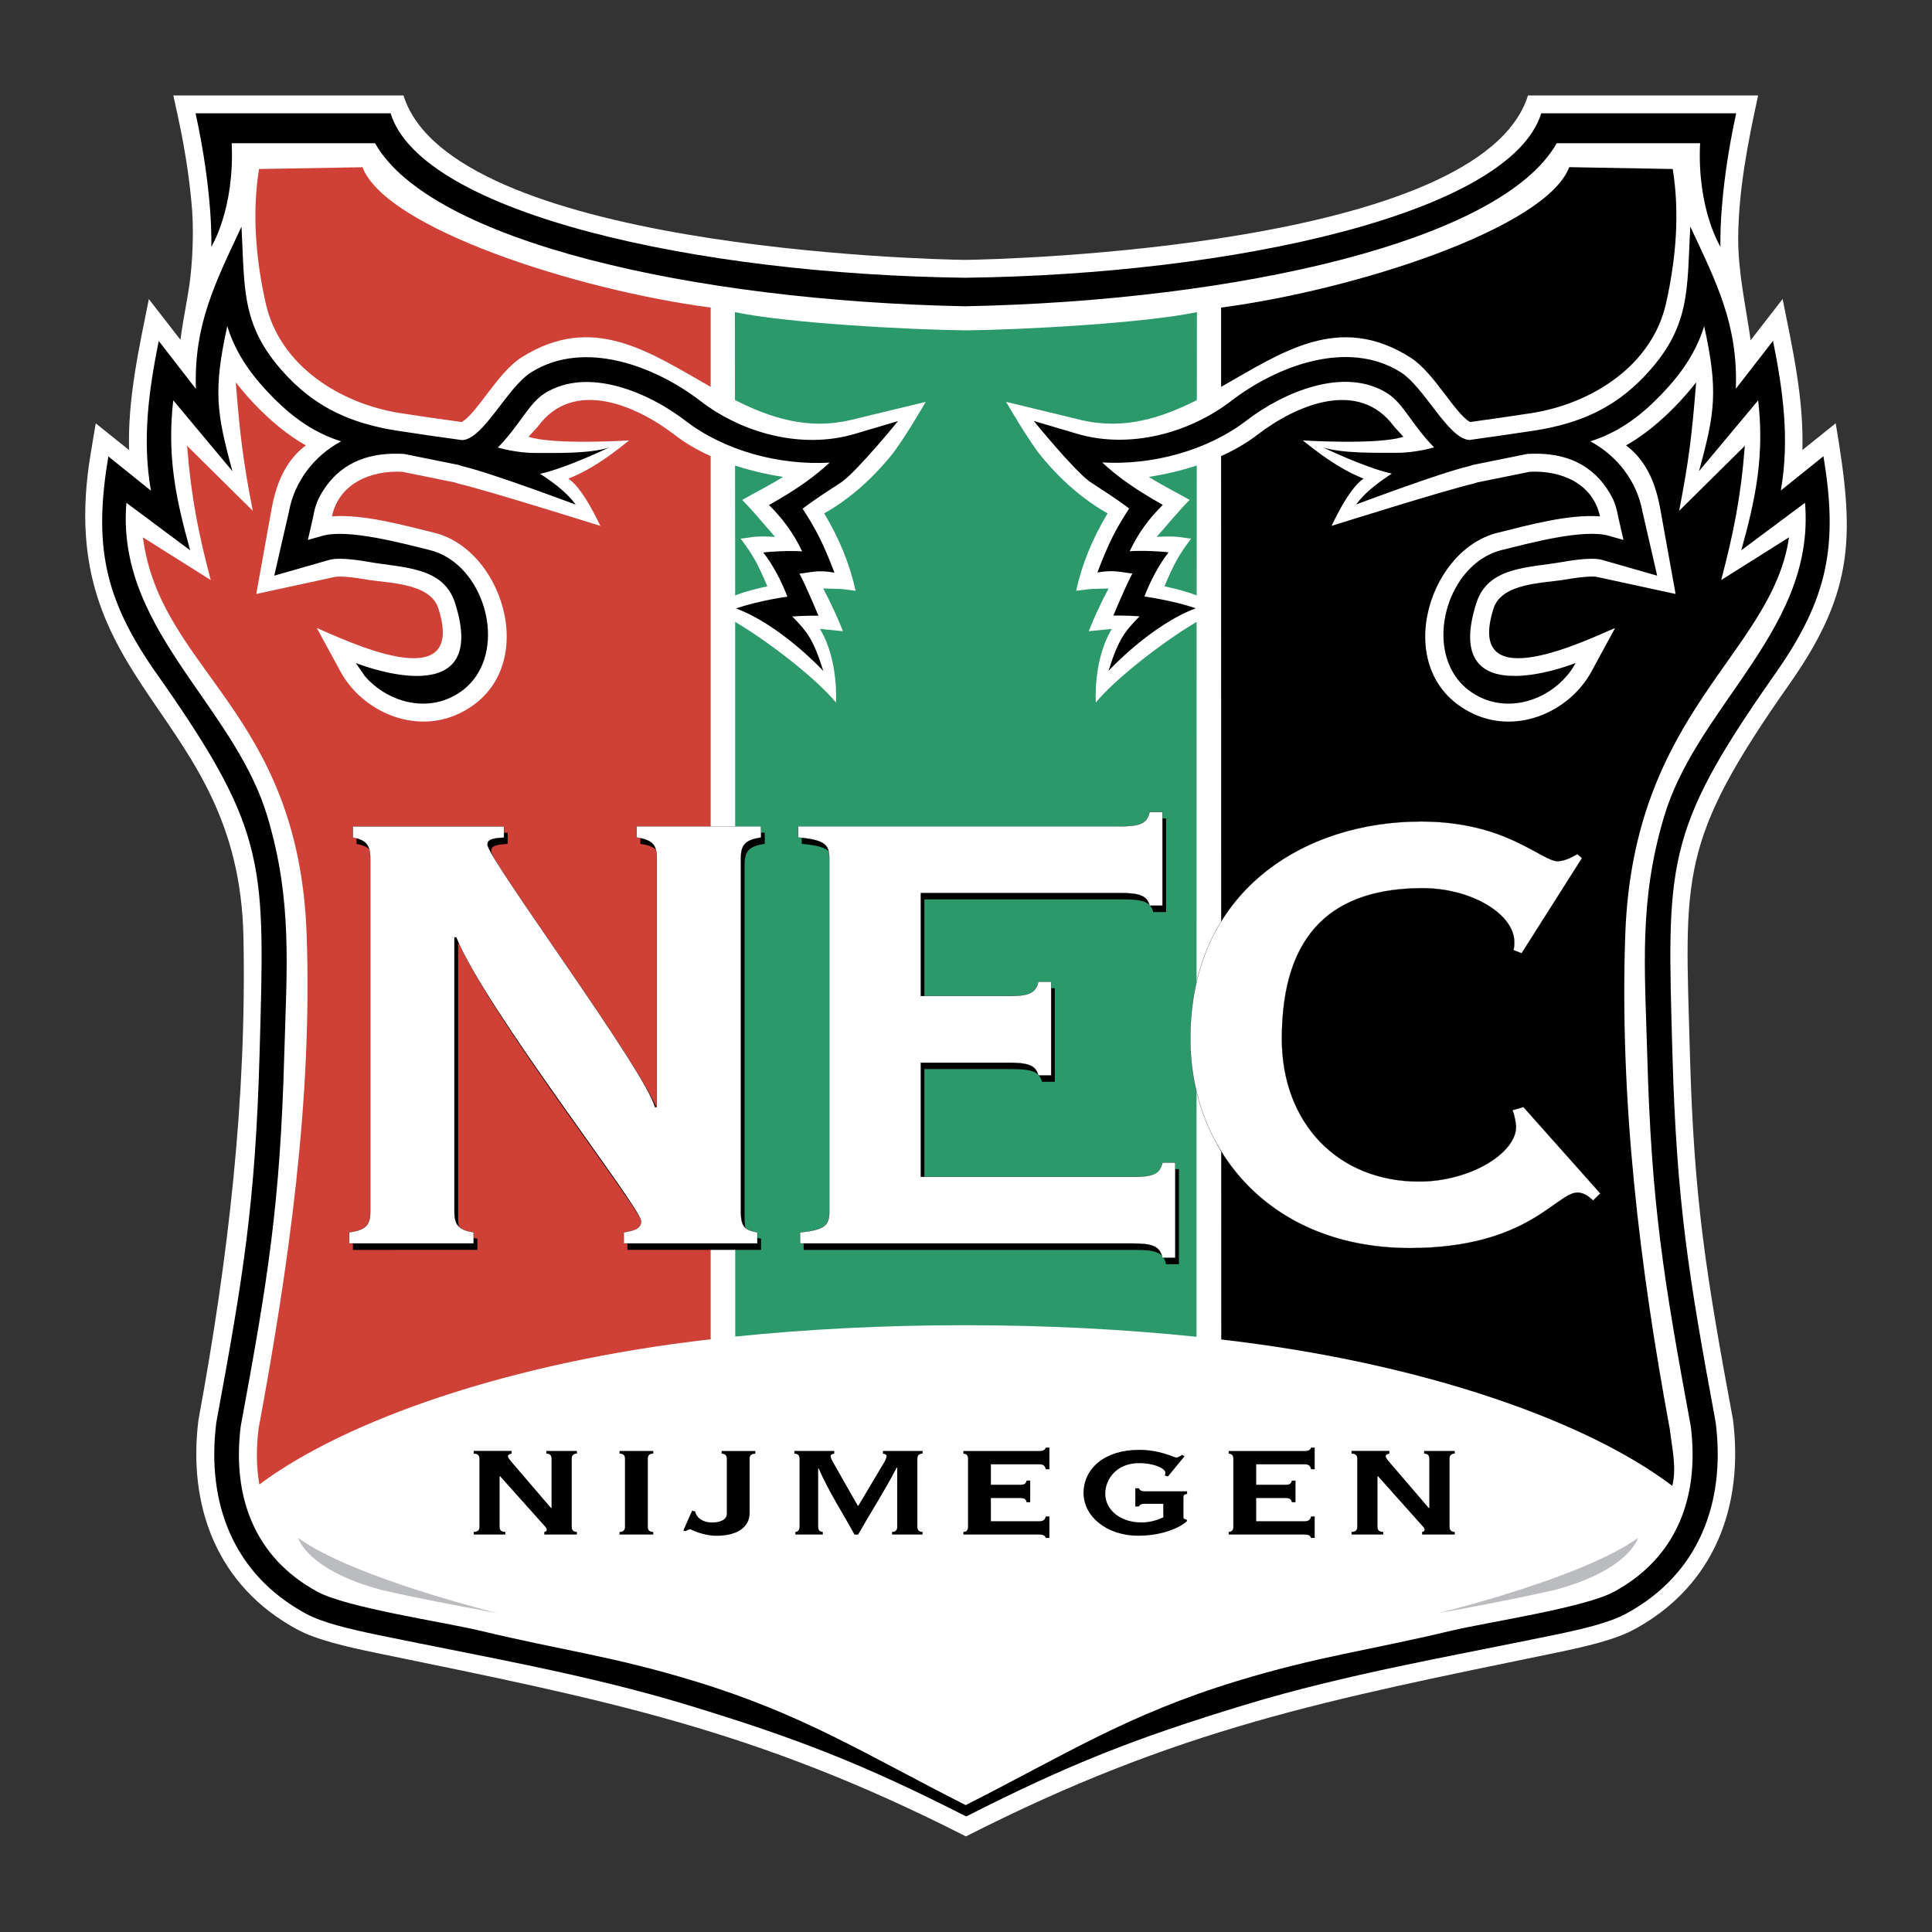 <?xml version="1.0" encoding="utf-8"?>
<!-- Generator: Adobe Illustrator 22.0.1, SVG Export Plug-In . SVG Version: 6.00 Build 0)  -->
<svg version="1.1" id="Layer_1" xmlns="http://www.w3.org/2000/svg" xmlns:xlink="http://www.w3.org/1999/xlink" x="0px" y="0px"
	 viewBox="0 0 2500 2500" style="enable-background:new 0 0 2500 2500;" xml:space="preserve">
<rect x="0" y="0" width="2500" height="2500" fill="#333333" stroke="none"/>
<style type="text/css">
	.st0{fill:none;}
	.st1{fill:#FFFFFF;}
	.st2{fill:#2B9969;}
	.st3{fill:#CF4037;}
	.st4{fill:#BBBCBF;}
	.st5{fill:#FFFFFF;stroke:#000000;stroke-width:0.258;stroke-miterlimit:2.613;}
</style>
<g>
	<path class="st0" d="M0,0h2500v2500H0V0z"/>
	<path class="st1" d="M230.4,151.5l-6.1-28h297.8C583.3,320,1196.7,335.7,1249,336.3c51.7-0.6,667.2-16.5,728.2-212.8H2275
		c-13.2,60.5-25.2,121.7-25.8,183.8c-0.2,45.5,9.9,88.5,16.1,133l41.4-53.4c12.9,64.5,27.5,129.1,25.6,195.4l43.1-34.6
		c23.8,141.5,26.5,214.7-59.7,337.2c-144.7,205.8-135.4,247.8-129,477.6c5.3,191.7,21,286.7,55.8,474.7
		c14,111.6-23.8,214.7-127.4,271c-25,13.7-63.9,22.6-101,30.3c-297.6,61.3-488.3,97.5-764.2,237.8
		c-275.3-140.1-467.8-176.6-764.8-237.8c-37.1-7.7-76.1-16.6-101.1-30.3C280.6,2052,242.8,1949,256.8,1837.3
		c38.3-207.3,62.6-414.3,58.2-625.3c-6.2-295.4-248.9-320.1-197.6-625.4l6.5-38.8l43.1,34.6c-1.8-66.3,12.7-130.9,25.6-195.4
		l40.9,52.7l1.2-8.8c3-20.6,7-39.7,10.1-60.3l0.4-2.7c3.8-27.9,5.6-64.1,3.4-95.8C246.4,243.2,241.4,202.1,230.4,151.5L230.4,151.5z
		"/>
	<path class="st2" d="M951,403.9c66.6,14,221.2,22.7,298.9,23.6c77.7-0.9,232.2-9.6,298.9-23.6l-0.1,113.8
		c-45.7,23.1-94.2,38.9-149.7,25.8l-97.1-23.5c0,0,29.4,51.1,46,71c11.7,14.1,41.3,48.6,85.3,73.3c-20.2,33.6-33.4,66.9-40.7,100.2
		c22.8-3.3,24.2-2.3,42-3c-16.6,31.1-25.6,55.3-25.6,55.3l29.8-3c-24.6,40.7-20.7,95.2-20.7,95.2c23.5-28.5,81.6-75.2,130.4-104.3
		l-0.1,925.1c-94.6-9.8-195.4-15-299.9-15c-103.4,0-203.2,5.1-297,14.7l-0.1-924.8c48.8,29.1,107,75.8,130.4,104.3
		c0,0,3.9-54.5-20.7-95.2l29.8,3c0,0-9.1-24.1-25.6-55.3c17.9,0.7,19.3-0.4,42,3c-7.4-33.4-20.5-66.6-40.7-100.2
		c44.1-24.7,73.6-59.2,85.4-73.3c16.6-19.9,46-71,46-71l-97.1,23.5c-55.5,13.1-103.9-2.7-149.7-25.8L951,403.9L951,403.9z"/>
	<path class="st3" d="M919.6,590.2V1733c-261.8,29.9-473.7,105.5-584,187.9c-3.9-22.1-4.2-46.1-1.1-71.6
		c38.9-210.3,69.9-425.7,62.3-640.2c-10.3-289.8-189.3-340.3-211.9-513.8l87.8,55.3c-15.6-59.3-25.3-106.1-30.6-173.7l85,84.1
		c-12.6-64.9-16.5-97.2-22-166.3c23.4,30.3,57.1,63,90.7,81.6c-26.6,20.1-38.2,49.3-44.2,81.3l-20,111l101.5-22
		c3.1-0.9,15.6-1.1,40.3,3.2c28.5,5,83.2,4,93.9,37.6c38.2,120.2-127.2,37.4-157.3,25.3l30.6,56.3c27.7,50.9,94.7,81.7,152.7,54.7
		c108.1-50.5,61.3-211.6-31.3-234.3c-39.6-9.7-91.6-24.3-132.5-21.2c9.3-42.6,50.1-59.8,91.1-57.7l67.5,13.7l5,1.6
		c35.8,8.2,183.8,54.7,183.8,54.7c-12.1-25-26.6-51-41.4-61.1c18.7-7.7,40.6-18.6,78.6-49.5c0,0-97.3,6.1-130.2-4.7l12.1-13.3
		c45.8-62.6,126.8-27.8,177,10.8C886.7,573.4,902.6,582.6,919.6,590.2L919.6,590.2z M335.2,218.7l133.9-2.3
		C499,295.2,744.7,374.9,919.6,398v102.6c-78.8-44.7-152.4-96.6-244.8-38.1c-30.8,19.5-57.6,72.6-77.4,83.6
		c-26.7-3.6-53.3-7.5-79.9-11.6c-77.4-12.3-155.5-61.1-173.7-142.2C330.9,334.6,326,275.5,335.2,218.7L335.2,218.7z"/>
	<path d="M1580.1,590.2c17-7.7,32.9-16.8,46.8-27.5c50.2-38.6,131.2-73.3,177-10.8l12.1,13.3c-32.9,10.8-130.2,4.7-130.2,4.7
		c38,30.8,59.9,41.7,78.6,49.5c-14.8,10.1-29.4,36-41.4,61.1c0,0,148-46.6,183.8-54.7l5-1.6l67.5-13.7c41-2.1,81.8,15.1,91.1,57.7
		c-40.9-3.1-92.9,11.4-132.5,21.2c-92.6,22.7-139.4,183.9-31.3,234.3c58,27.1,125-3.7,152.7-54.7l30.6-56.3
		c-30.1,12.1-195.5,94.9-157.3-25.3c10.7-33.6,65.4-32.6,93.8-37.6c24.6-4.3,37.2-4.1,40.3-3.2l101.5,22l-20-111
		c-5.9-32-17.5-61.2-44.1-81.3c33.5-18.7,67.3-51.3,90.7-81.6c-5.5,69.1-9.5,101.4-22,166.3l85-84.1c-5.2,67.5-15,114.3-30.6,173.7
		l87.8-55.3c-22.3,151.3-201.6,224-211.9,513.8c-7.6,214.5,18.7,430,57.6,640.2c3.2,26.2,9,50.2,3.2,73.4
		c-109.2-83-321.2-159.2-583.6-189.4L1580.1,590.2L1580.1,590.2L1580.1,590.2z M2164.5,218.7c9.2,56.8,4.3,115.9-8.6,173.6
		c-18.1,81-96.2,129.9-173.7,142.2c-26.6,4.1-53.2,7.9-79.9,11.6c-19.8-11-46.6-64.1-77.4-83.6c-92.5-58.5-166.1-6.5-244.8,38.1V398
		c174.9-23.1,420.6-102.9,450.5-181.7L2164.5,218.7L2164.5,218.7z"/>
	<path class="st4" d="M385.8,1990c71.3,51.8,258.8,97.5,258.8,97.5s-92.3-16.5-151-30.1C396.6,2031.4,385.8,1990,385.8,1990
		L385.8,1990z"/>
	<path class="st2" d="M951.3,770.5l-0.1-168.1c20.5,6.7,41.6,11.6,62.1,14.7c-17.8,11.1-34.7,19.5-53,29.8
		c13.5,13.3,30,33.7,42.7,47.8c-30.6-1.7-32.7,1.5-44.7,2.2c16.1,21.4,22.1,32.2,34.6,61.8C979.9,761.5,965.6,764.9,951.3,770.5z
		 M1548.5,770.5l0.1-168.1c-20.5,6.7-41.6,11.6-62.1,14.7c17.7,11.1,34.7,19.5,52.9,29.8c-13.5,13.3-30,33.7-42.7,47.8
		c30.6-1.7,32.7,1.5,44.7,2.2c-16.1,21.4-22.1,32.2-34.6,61.8C1519.9,761.5,1534.1,764.9,1548.5,770.5z"/>
	<path d="M617.7,1617.3v-14.4c-18.9-3.1-24.9-9.2-24.9-26.7v-355h2.4c37.9,93.4,239.2,349.9,239.2,367.3c0,10.3-10.7,12.3-22.5,14.4
		v14.4h172.9v-14.4c-15.4-3.1-21.3-6.2-21.3-26.7v-457.6c0-17.4,5.9-23.6,26.1-26.7v-14.4h-161v14.4c20.1,3.1,26.1,9.2,26.1,26.7
		v322.2h-2.4c-11.8-46.2-216.7-322.2-216.7-339.6c0-6.1,4.7-8.2,21.3-9.2v-14.4H461.4v14.4c16.6,3.1,22.5,9.2,22.5,26.7v457.6
		c0,17.4-5.9,23.6-27.2,26.7v14.4L617.7,1617.3L617.7,1617.3L617.7,1617.3z M1196.3,1383.4H1308c27.2,0,36.7,3.1,40.3,16.4h16.6
		v-121.1h-16.6c-3.5,15.4-13,18.5-40.3,18.5h-111.8v-133.4h255.8c27.2,0,36.7,3.1,40.3,16.4h16.6v-121.1h-16.6
		c-3.5,15.4-13,18.5-40.3,18.5h-414.5v14.4c34.3,3.1,40.3,9.2,40.3,26.7v457.6c0,17.4-5.9,23.6-37.9,26.7v14.4h428.7
		c27.2,0,36.7,3.1,40.3,18.5h16.6v-123.1h-16.6c-3.5,15.4-13,18.5-40.3,18.5h-272.4V1383.4L1196.3,1383.4z M2046,1113.5
		c-10.7,6.1-18.9,9.2-26.1,9.2c-9.5,0-26-12.3-54.5-25.7c-28.4-13.3-67.5-25.7-122-25.7c-151.6,0-298.4,90.3-298.4,281.1
		c0,145.7,104.2,270.9,284.2,270.9c152.7,0,189.5-71.8,216.7-71.8c7.1,0,14.2,4.1,20.1,10.3l9.5-9.2l-99.5-111.8l-14.2,4.1
		c2.4,5.1,4.7,17.4,4.7,21.5c0,33.9-59.2,70.8-125.5,70.8c-105.4,0-177.6-75.9-177.6-184.7c0-139.5,68.7-194.9,182.4-194.9
		c61.6,0,118.4,32.8,118.4,69.8c0,3.1,0,7.2-1.2,10.3l10.7,4.1l78.1-123.1L2046,1113.5L2046,1113.5z"/>
	<path class="st5" d="M612.9,1609v-14.3c-18.9-3.1-24.9-9.2-24.9-26.7v-355h2.4c37.9,93.4,239.2,349.9,239.2,367.3
		c0,10.3-10.7,12.3-22.5,14.4v14.3H980v-14.3c-15.4-3.1-21.3-6.2-21.3-26.7v-457.6c0-17.4,5.9-23.6,26.1-26.7v-14.4h-161v14.4
		c20.1,3.1,26.1,9.2,26.1,26.7v322.2h-2.4c-11.8-46.2-216.7-322.2-216.7-339.6c0-6.2,4.7-8.2,21.3-9.2v-14.4H456.6v14.4
		c16.6,3.1,22.5,9.2,22.5,26.7V1568c0,17.5-5.9,23.6-27.2,26.7v14.3L612.9,1609L612.9,1609L612.9,1609z M1191.5,1375.1h111.8
		c27.2,0,36.7,3.1,40.3,16.4h16.6v-121.1h-16.6c-3.5,15.4-13,18.5-40.3,18.5h-111.8v-133.4h255.8c27.2,0,36.7,3.1,40.3,16.4h16.6
		v-121.1h-16.6c-3.5,15.4-13,18.5-40.3,18.5h-414.5v14.4c34.3,3.1,40.3,9.2,40.3,26.7V1568c0,17.5-5.9,23.6-37.9,26.7v14.3h428.7
		c27.2,0,36.7,3.1,40.3,18.5h16.6v-123.1h-16.6c-3.5,15.4-13,18.5-40.3,18.5h-272.4V1375.1L1191.5,1375.1z M2041.2,1105.2
		c-10.7,6.2-18.9,9.2-26,9.2c-9.5,0-26.1-12.3-54.5-25.7c-28.4-13.3-67.5-25.7-122-25.7c-151.6,0-298.4,90.3-298.4,281.1
		c0,145.7,104.2,270.9,284.2,270.9c152.8,0,189.5-71.8,216.7-71.8c7.1,0,14.2,4.1,20.1,10.3l9.5-9.2l-99.5-111.8l-14.2,4.1
		c2.4,5.1,4.7,17.4,4.7,21.5c0,33.9-59.2,70.8-125.5,70.8c-105.4,0-177.6-75.9-177.6-184.7c0-139.5,68.7-194.9,182.4-194.9
		c61.6,0,118.4,32.8,118.4,69.8c0,3.1,0,7.2-1.2,10.3l10.7,4.1l78.1-123.1L2041.2,1105.2L2041.2,1105.2z"/>
	<path d="M653.9,1985.7v-3.4c-4.4,0-7.4-1.7-7.4-6.4v-65.6h0.7l56.7,63.4c2.7,2.7,3.7,4.7,3.7,5.9c0,1-1.3,2.5-3.3,2.7v3.4h42.2
		v-3.4c-3.7,0-6.7-1.7-6.7-6.4v-88.5c0-4.7,3-6.4,6.7-6.4v-3.5h-39.5v3.5c3.7,0,6.7,1.7,6.7,6.4v63.9h-0.7l-48.3-56.3
		c-2-2.5-7.7-8.4-7.4-10.6c0-1.7,1.3-2.7,4.7-3.4v-3.5H613v3.5c4.4,0,7.4,1.7,7.4,6.4v88.5c0,4.7-3,6.4-7.4,6.4v3.4H653.9z
		 M845.3,1985.7v-3.4c-4.4,0-7-1.7-7-6.4v-88.5c0-4.7,2.7-6.4,7-6.4v-3.5h-43.6v3.5c4.4,0,7,1.7,7,6.4v88.5c0,4.7-3,6.4-7,6.4v3.4
		H845.3z M933.8,1877.6v3.5c4,0,6.7,1.7,6.7,6.4v71.3c0,7.6-8.4,11.3-19.4,11.3c-11.4,0-20.1-6.2-21.5-14.3l-4-1l-11.4,25.6l2.7,1
		c2-1.2,4.7-2.5,6-2.5c1.3,0,4.7,2.2,10.7,4.2c6,2,14.1,4.2,23.5,4.2c26.5,0,42.9-10.8,42.9-29.5v-70.3c0-4.7,3-6.4,7.4-6.4v-3.5
		L933.8,1877.6L933.8,1877.6z M1064.7,1985.7v-3.4c-3,0-6-1.7-6-6.4v-75.7h0.7c12.7,29.5,31.5,58.3,46.3,85.5h4.7
		c16.4-28.8,34.2-56.3,49.9-86.5h0.7v76.7c0,4.7-3,6.4-6.7,6.4v3.4h39.5v-3.4c-3.7,0-6.7-1.7-6.7-6.4v-88.5c0-4.7,3-6.4,6.7-6.4
		v-3.5h-51.3v3.5c3,0.5,4.7,1.2,4.7,3.2c0,2.2-1.3,5.2-4.3,10.1l-32.2,54.1h-0.7l-30.8-54.1c-2.7-4.7-4.4-7.9-4.4-10.1
		c0-1.9,1.7-2.7,4.7-3.2v-3.5h-51.6v3.5c3.7,0,6.7,1.7,6.7,6.4v88.5c0,4.7-3,6.4-5.4,6.4v3.4L1064.7,1985.7L1064.7,1985.7z
		 M1252.6,1975.9c0,4.7-2.7,6.4-6,6.4v3.4h97.9c5.7,0,7.7,1.5,8.7,4.4h4.7v-27.8h-4.7c-1,4.2-3,6.2-8.7,6.2h-62.3v-30h37.5
		c5.7,0,7.7,1.2,8.7,5.4h4.7v-28h-4.7c-1,4.2-3,5.4-8.7,5.4h-37.5v-26.5h62.3c5.7,0,7.7,1.9,8.7,6.4h4.7v-28h-4.7
		c-1,2.9-3,4.4-8.7,4.4h-97.9v3.5c3.4,0,6,1.7,6,6.4V1975.9L1252.6,1975.9z M1529.4,1882.5c-1,1.2-5,3.5-7,3.5
		c-2.7,0-6.7-2.5-14.4-4.7c-11.2-3.5-22.8-5.3-34.5-5.2c-43.9,0-71.4,24.1-71.4,55.8c0,29.8,29.2,55.3,70.7,55.3
		c32.2,0,54.3-10.8,63-18.7v-2c-2.7-0.5-4.4-1.2-4.4-3.2v-26.3c0-2.7,1.7-3.4,4.7-3.9v-3.4h-55.3c-3.4,0-6-1-7-3.9h-4.7v23.6h4.7
		c1-2.5,3.7-3.5,7-3.5h24.5v17.5c-9.1,4.2-18.1,6.6-28.2,6.6c-28.5,0-46.9-17.2-46.9-37.1c0-19.4,15.1-39.6,43.6-39.6
		c20.4,0,34.2,7.1,34.2,12.5c0,1-0.4,2.2-0.7,3.5l4,1.2l21.5-26.1L1529.4,1882.5L1529.4,1882.5z M1595.9,1975.9c0,4.7-2.7,6.4-6,6.4
		v3.4h97.9c5.7,0,7.7,1.5,8.7,4.4h4.7v-27.8h-4.7c-1,4.2-3,6.2-8.7,6.2h-62.3v-30h37.5c5.7,0,7.7,1.2,8.7,5.4h4.7v-28h-4.7
		c-1,4.2-3,5.4-8.7,5.4h-37.5v-26.5h62.3c5.7,0,7.7,1.9,8.7,6.4h4.7v-28h-4.7c-1,2.9-3,4.4-8.7,4.4h-97.9v3.5c3.3,0,6,1.7,6,6.4
		V1975.9L1595.9,1975.9z M1789.9,1985.7v-3.4c-4.4,0-7.4-1.7-7.4-6.4v-65.6h0.7l56.6,63.4c2.7,2.7,3.7,4.7,3.7,5.9
		c0,1-1.3,2.5-3.3,2.7v3.4h42.2v-3.4c-3.7,0-6.7-1.7-6.7-6.4v-88.5c0-4.7,3-6.4,6.7-6.4v-3.5h-39.6v3.5c3.7,0,6.7,1.7,6.7,6.4v63.9
		h-0.7l-48.3-56.3c-2-2.5-7.7-8.4-7.4-10.6c0-1.7,1.3-2.7,4.7-3.4v-3.5h-48.9v3.5c4.4,0,7.4,1.7,7.4,6.4v88.5c0,4.7-3,6.4-7.4,6.4
		v3.4H1789.9L1789.9,1985.7z"/>
	<path class="st4" d="M2119.6,1990c-71.3,51.8-258.8,97.5-258.8,97.5s92.3-16.5,151-30.1C2108.8,2031.4,2119.6,1990,2119.6,1990
		L2119.6,1990z"/>
	<path d="M505.4,146.6c40.3,129.7,397,208.5,743.5,212.8c346.5-4.2,705.2-83.1,745.5-212.8h252.2c-23.3,107.3-20.3,172.8-20.3,172.8
		s-30.5-48.5-26.4-134.1h-185.5c-71.5,126.7-413,204-764.7,211h-1.6c-351.8-7-691.4-84.3-762.8-211H299.8
		c4,85.5-26.4,134.1-26.4,134.1s3-65.5-20.3-172.8L505.4,146.6L505.4,146.6z M200.2,868.2l7.7,10.9
		c139.3,199.2,134.7,240.9,128,484.1c-5.4,193.2-21,288.2-56,477.5c-13.1,104.4,22.1,196.4,115.6,247.2c21.4,11.8,56.7,20.1,94.7,28
		c132.8,27.4,269.1,50.7,398.7,90.1c142.4,43.3,228.7,76.9,361.4,144.5c132.7-67.5,218.3-101.2,360.8-144.5
		c129.7-39.4,265.9-62.7,398.7-90.1c38-7.8,73.3-16.2,94.7-28c93.4-50.7,128.7-142.8,115.6-247.2c-35-189.3-50.6-284.4-56-477.5
		c-6.8-244.2-11.3-285.3,129.6-486.5l3.5-5c68.8-97.8,81.5-166.9,62.3-281.3l-55.1,44.3c11.5-66.1,2.9-128.7-10.1-193.7l-48.1,62
		c2.8-83-24.7-136.6-59-209.9c-4.5,82,1.4,130.6-60.4,194.9c-38.4,39.9-82.1,59.8-140.9,69.1c-20.8,3.2-53.3,7.9-84.2,12.2
		c-27.5-0.9-58.1-67.9-89-87.5c-68.9-43.6-161.1-7.9-219.4,36.9c-54.7,42-131.7,62.6-199.5,42.6l-56.1-16.6c0,0,50.9,62.8,72.5,78.6
		c16.8,11,34.9,22.5,50.9,34.7c-16.6,25.7-25.9,42.8-41.1,82.8c22.4-3.9,31.3,0,45.3,1.3c-7.8,14.1-24.6,54.4-24.6,54.4
		s18-0.2,33.9,1c-18.7,19.4-26.9,28.3-40.2,70.6c0,0,54.4-59.1,113-81c-30.9-10.5-66.5-15.2-66.5-15.2c7-18.7,18.7-41.4,31.2-57.1
		c-7.4-1.3-34.8-2.7-50.3-1.5c11.1-23.4,24.7-42,42.9-60c-39.7-22.3-60.2-38.1-78.5-54.9c64.7,3.8,135.9-15.2,186.7-54.2
		c46.8-36,126.2-70.8,182.5-35.2c20.5,13,32.1,41.3,60.3,69.9c0,0-23.5,7.1-48.1,7c-27.2-0.1-69.5,1.1-95.5-6.9
		c0,0,54.1,26.1,88.9,33.9c-19.4,12.4-36.4,26.2-46.1,39.9c0,0,109.3-41.2,145.8-49.5l5.3-1.7l70.2-14.2
		c39.9-2.4,78.4,7.6,103.4,45.3c8.4,12.7,11.6,20.9,14.3,35.9l6.9,30.1l-18.9-5.4c-33.2-9.5-104.8,10.1-138.5,18.4
		c-64.5,15.8-96.6,108.7-60.6,162.6h0c7.8,11.7,18.9,21.6,33.5,28.4c38.8,18.1,84.8,3.1,111.4-28.4c4.3-5.1,8.1-10.5,11.2-16.4
		c0,0-34.8,14-69.3,16.4c-6.5,0.5-12.6,0.3-19.1,0c-35-2.9-62.3-24.2-40.1-93.9c15.1-47.5,67.2-45.4,111.8-53.3
		c24.1-4.2,41.7-5.2,50.6-2.7l71.6,20.5l-19-82.7c-7.2-39.9-33.2-72.7-67.5-91.1c34.4-11,62.3-29.9,91.9-60.7
		c27.9-29,45.4-56.2,55.4-88.4c18.4,83.5,14,112.3-6.7,187.7l76.6-91.7c8.1,71.2-2.9,126.1-21.9,194.1l82.5-61.5
		c7.3,86.9-32.4,155.1-77.7,221.7l-2.8,4.2c-39.3,57.4-82.2,114-102,180.6c-32.5,109.1-24.8,195.7-21.7,307
		c5.4,195,21.1,290.6,56.4,481.6c11.3,91-17.8,169.7-99.2,213.9c-37.9,20.8-163.5,39.3-211.1,50.6
		c-107.6,25.7-170.4,32.7-276.3,64.9c-141.8,43.1-221.6,94.8-351.7,160.7c-130.1-65.9-209.9-117.6-351.7-160.7
		c-105.9-32.2-168.6-39.1-276.2-64.9c-47.5-11.4-173.2-29.8-211.1-50.6c-81.3-44.2-110.4-122.9-99.1-213.9
		c35.3-191,51-286.6,56.4-481.6c3.1-111.2,10.8-197.9-21.7-307c-19.7-66.2-62.1-122.4-101.2-179.4c-1.9-2.7-3.7-5.4-5.6-8.2
		c-44.5-65.7-83-133.3-75.8-218.9l82.5,61.5c-19-68.1-30-122.9-21.9-194.1l76.6,91.7c-20.6-75.4-25-104.2-6.7-187.7
		c10,32.2,27.5,59.4,55.4,88.4c29.6,30.8,57.5,49.7,91.9,60.7c-34.3,18.4-60.3,51.2-67.5,91.1l-19,82.7l71.6-20.5
		c8.9-2.5,26.6-1.5,50.6,2.7c44.7,7.9,96.7,5.8,111.8,53.3c22.3,70-5.3,91.1-40.5,93.9c-6.2,0.5-12.5,0.5-18.7,0h-0.3
		c-34.4-2.5-69-16.4-69-16.4c1.1,1.9,11.2,15.7,11.2,16.4c26.6,31.4,72.6,46.5,111.4,28.4c14.7-6.8,25.7-16.7,33.5-28.4
		c36-53.9,3.9-146.8-60.6-162.6c-33.8-8.3-105.4-27.8-138.5-18.4l-19,5.4l6.9-30.1c2.7-15,5.9-23.2,14.3-35.9
		c25-37.7,63.4-47.7,103.4-45.3l70.3,14.2l5.4,1.7C635.6,611.9,745,653,745,653c-9.8-13.7-26.7-27.5-46.1-39.9
		c34.8-7.7,88.9-33.9,88.9-33.9c-26,8.1-68.3,6.9-95.5,6.9c-24.6,0.1-48.1-7-48.1-7c28.2-28.6,39.8-56.9,60.3-69.9
		c56.3-35.6,135.7-0.8,182.4,35.2c50.8,39.1,122,58,186.7,54.2c-18.4,16.8-38.9,32.6-78.5,54.9c18.1,18,31.8,36.6,42.9,60
		c-15.4-1.2-42.9,0.2-50.3,1.5c12.5,15.7,24.2,38.4,31.2,57.1c0,0-35.6,4.7-66.5,15.2c58.6,21.9,113,81,113,81
		c-13.3-42.3-21.5-51.2-40.2-70.6c15.9-1.2,33.9-1,33.9-1s-16.8-40.2-24.6-54.4c14-1.3,22.9-5.3,45.3-1.3
		c-15.3-40-24.6-57.1-41.2-82.8c16-12.2,34.1-23.7,50.9-34.7c21.5-15.8,72.5-78.6,72.5-78.6l-56.1,16.6
		c-67.8,20.1-144.8-0.5-199.5-42.6c-58.2-44.8-150.4-80.5-219.4-36.9c-30.9,19.6-61.5,86.5-89,87.5c-28.1-3.8-56.2-7.9-84.2-12.2
		c-58.8-9.3-102.5-29.2-140.9-69.1c-61.8-64.3-55.9-112.8-60.4-194.9c-34.3,73.3-61.7,126.9-59,209.9l-48.1-62
		c-13,65-21.6,127.6-10.1,193.7l-55.1-44.3C121.4,703.5,133.6,772.3,200.2,868.2L200.2,868.2z"/>
</g>
</svg>
